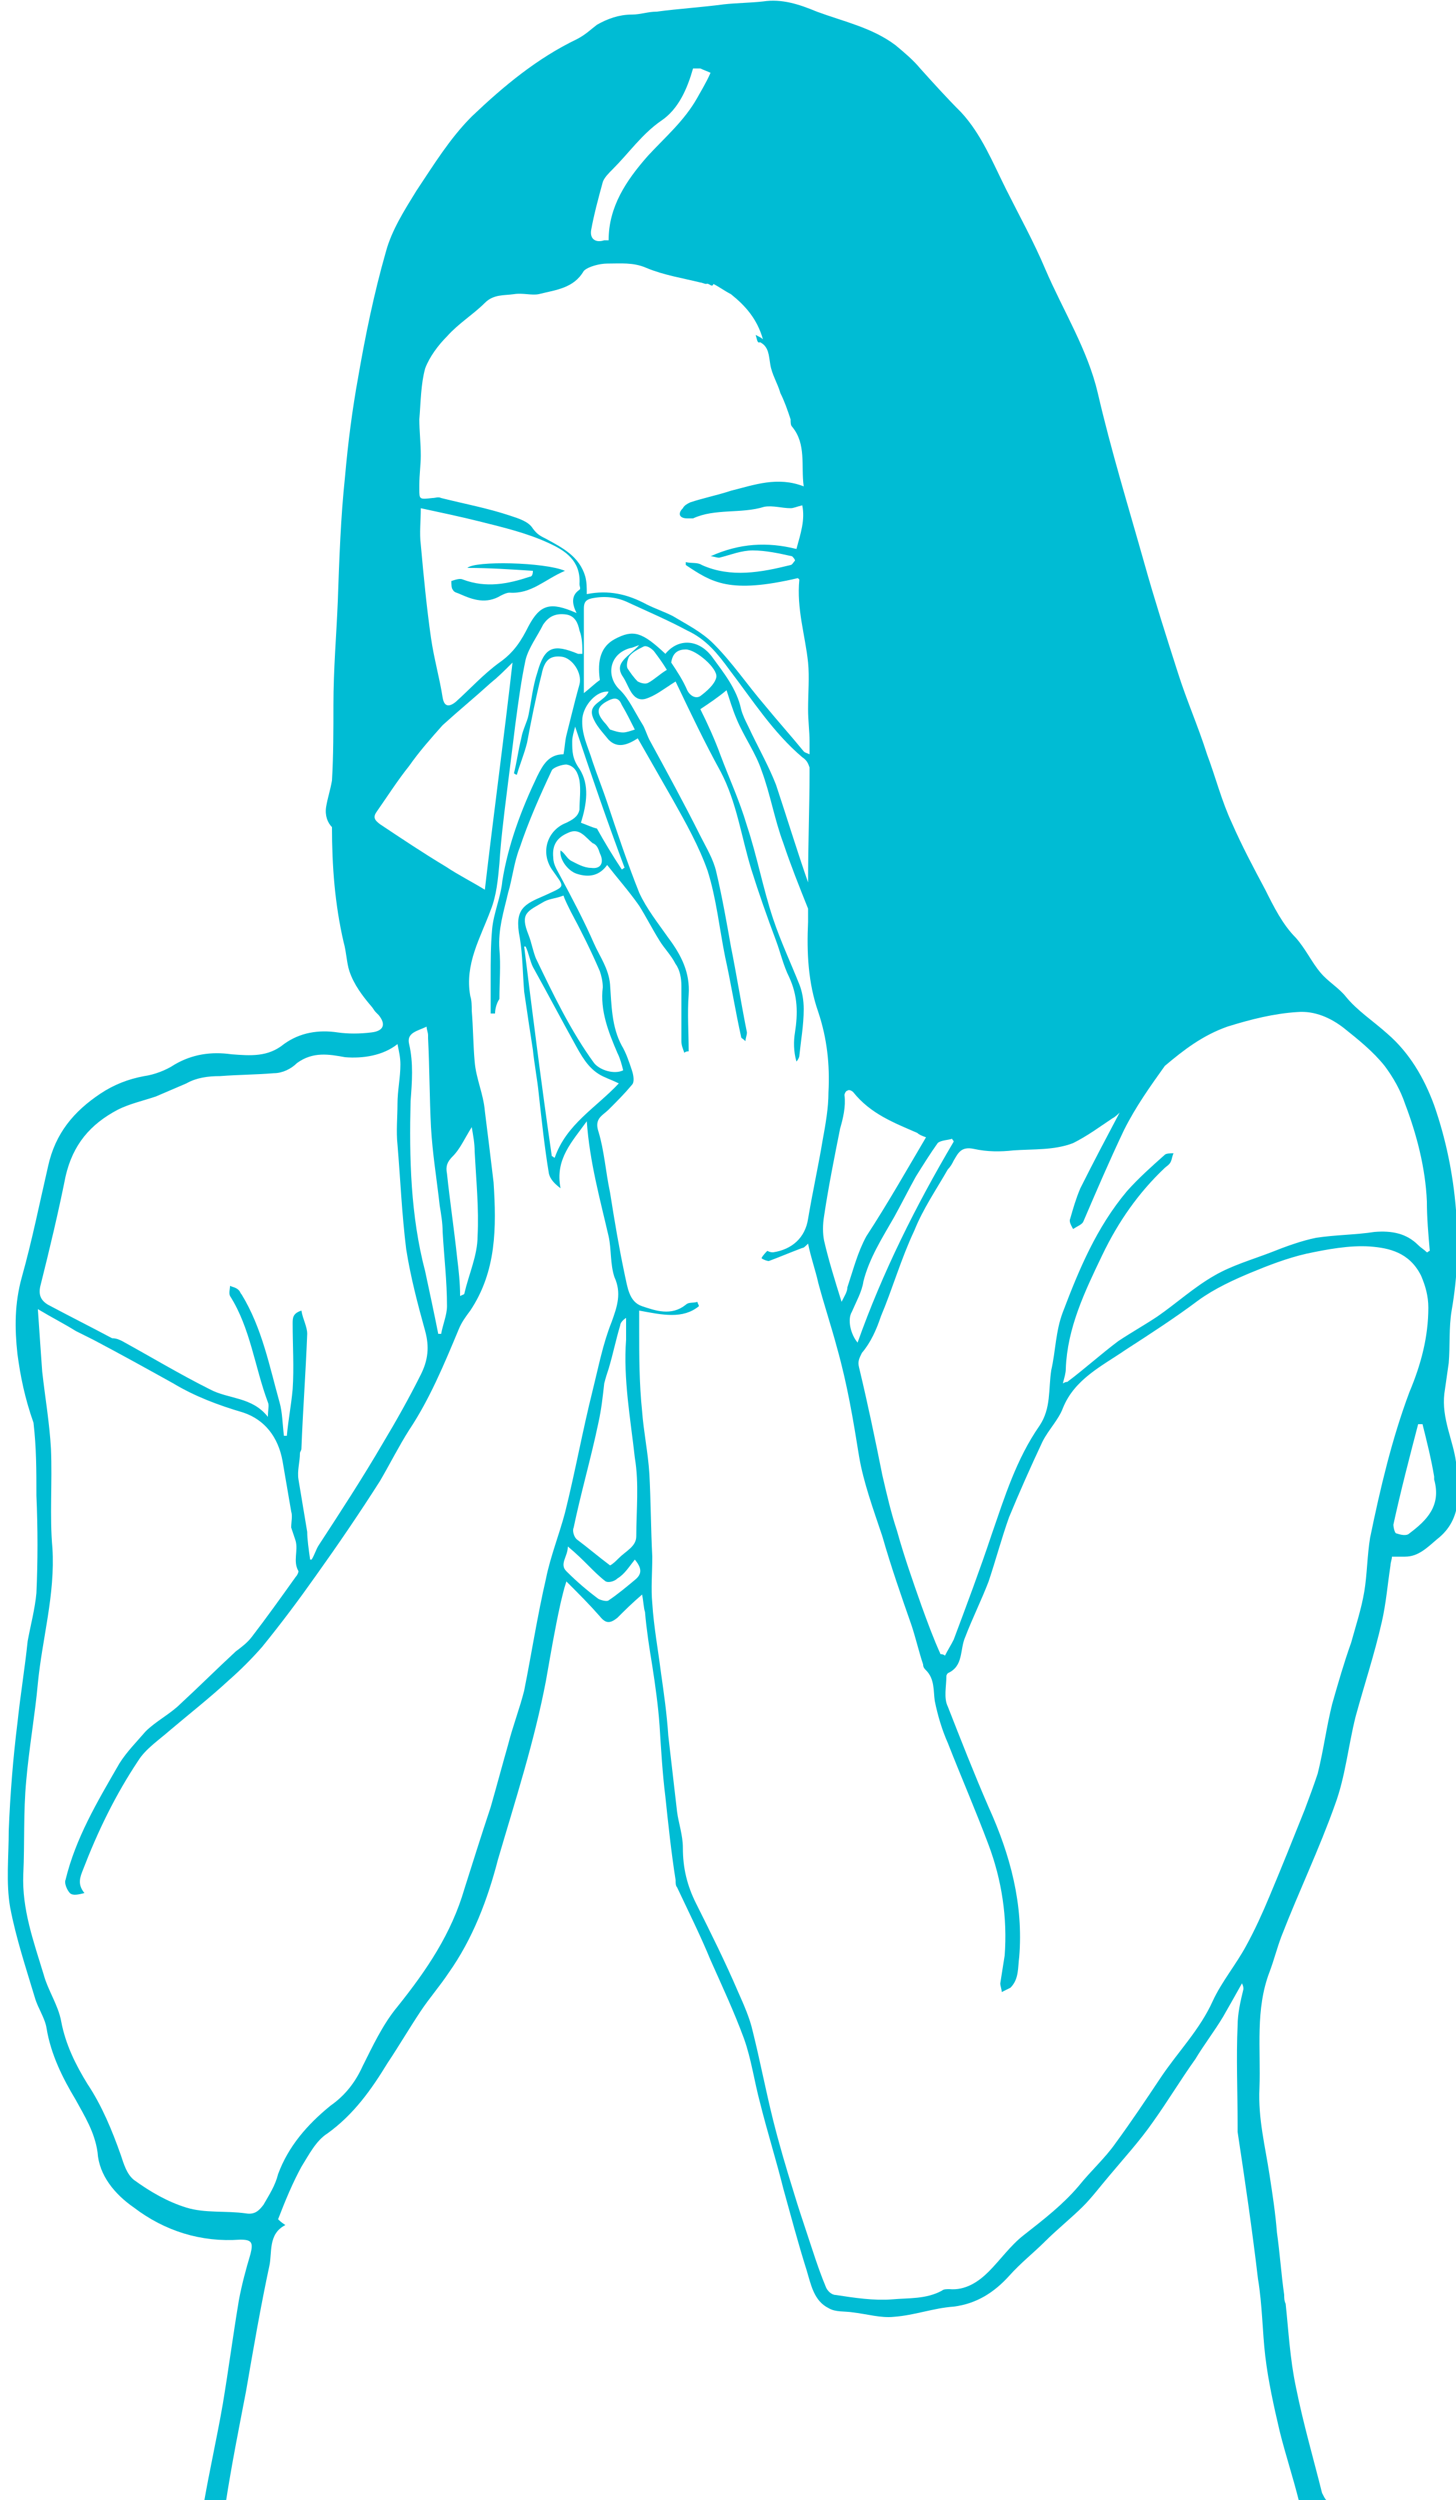 <?xml version="1.0" encoding="utf-8"?>
<!-- Generator: Adobe Illustrator 19.2.1, SVG Export Plug-In . SVG Version: 6.00 Build 0)  -->
<svg version="1.1" id="Layer_1" xmlns="http://www.w3.org/2000/svg" xmlns:xlink="http://www.w3.org/1999/xlink" x="0px" y="0px"
	 viewBox="0 0 100 171.7" style="enable-background:new 0 0 100 171.7;" xml:space="preserve">
<style type="text/css">
	.st0{fill:#00BCD4;}
</style>
<g id="stuffynose-lady">
	<path class="st0" d="M100,100.4c-0.2-1.5-1-3-0.8-4.7c0.1-0.7,0.2-1.4,0.3-2.1c0.1-1.2,0-2.4,0.2-3.6c0.4-2.3,0.5-4.6,0.3-6.9
		c-0.2-2.5-0.7-4.9-1.5-7.2c-0.7-1.9-1.7-3.6-3.2-4.9c-1-0.9-2.1-1.6-2.9-2.6c-0.5-0.6-1.2-1-1.7-1.6c-0.6-0.7-1-1.6-1.7-2.4
		c-0.9-0.9-1.5-2.1-2.1-3.3c-0.8-1.5-1.6-3-2.3-4.6c-0.7-1.5-1.1-3.1-1.7-4.7c-0.6-1.9-1.4-3.7-2-5.6c-0.8-2.5-1.6-5-2.3-7.5
		c-1.1-3.9-2.3-7.8-3.2-11.7c-0.7-3-2.4-5.7-3.6-8.5C71,16.6,70,14.8,69.1,13c-0.9-1.8-1.7-3.8-3.1-5.3c-1-1-1.9-2-2.8-3
		c-0.5-0.6-1.1-1.1-1.7-1.6c-1.6-1.2-3.5-1.6-5.4-2.3c-1.2-0.5-2.4-0.9-3.7-0.7c-0.9,0.1-1.8,0.1-2.7,0.2c-1.5,0.2-3.1,0.3-4.6,0.5
		C44.5,0.8,44,1,43.4,1c-0.9,0-1.7,0.3-2.4,0.7c-0.4,0.3-0.8,0.7-1.4,1c-2.7,1.3-5,3.2-7.2,5.3c-1.5,1.5-2.6,3.3-3.8,5.1
		c-0.8,1.3-1.7,2.7-2.1,4.2c-0.8,2.8-1.4,5.7-1.9,8.6c-0.4,2.2-0.7,4.5-0.9,6.8c-0.3,2.8-0.4,5.7-0.5,8.6c-0.1,2.4-0.3,4.7-0.3,7.1
		c0,1.7,0,3.5-0.1,5.2c-0.1,0.6-0.3,1.2-0.4,1.8c-0.1,0.6,0.1,1.1,0.4,1.4c0,2.7,0.2,5.3,0.8,7.9c0.2,0.7,0.2,1.4,0.4,2
		c0.3,0.9,0.9,1.7,1.5,2.4c0.1,0.1,0.2,0.3,0.3,0.4c0.1,0.1,0.1,0.1,0.2,0.2c0.5,0.6,0.4,1.1-0.5,1.2c-0.8,0.1-1.6,0.1-2.3,0
		c-1.3-0.2-2.6,0-3.7,0.8c-1.1,0.9-2.3,0.8-3.6,0.7c-1.4-0.2-2.7,0-3.9,0.7c-0.6,0.4-1.4,0.7-2.1,0.8c-1.1,0.2-2.1,0.6-3,1.2
		c-1.8,1.2-3.1,2.7-3.6,5c-0.6,2.6-1.1,5.1-1.8,7.6C1,89.5,1,91.2,1.2,93c0.2,1.5,0.5,3,1.1,4.7c0.2,1.7,0.2,3.3,0.2,5
		c0.1,2.3,0.1,4.5,0,6.7c-0.1,1.1-0.4,2.2-0.6,3.3c-0.2,1.9-0.5,3.7-0.7,5.6c-0.3,2.4-0.5,4.9-0.6,7.4c0,1.8-0.2,3.6,0.1,5.3
		c0.4,2.1,1.1,4.2,1.7,6.2c0.2,0.7,0.7,1.4,0.8,2.1c0.3,1.8,1.1,3.4,2,4.9c0.6,1.1,1.3,2.2,1.5,3.6c0.1,1.6,1.2,2.9,2.5,3.8
		c2.1,1.6,4.6,2.4,7.3,2.2c0.8,0,0.9,0.2,0.7,1c-0.3,1-0.6,2.1-0.8,3.2c-0.4,2.4-0.7,4.7-1.1,7.1c-0.4,2.3-0.9,4.5-1.3,6.8h1.5
		c0.4-2.6,0.9-5.1,1.4-7.7c0.5-2.9,1-5.8,1.6-8.6c0.2-0.9-0.1-2.2,1.1-2.8c-0.3-0.2-0.4-0.3-0.5-0.4c0.5-1.3,1-2.5,1.6-3.6
		c0.5-0.8,1-1.8,1.8-2.3c1.8-1.3,3-3,4.1-4.8c0.8-1.2,1.5-2.4,2.3-3.6c0.6-0.9,1.3-1.7,1.9-2.6c1.7-2.4,2.7-5.1,3.4-7.8
		c1.2-4.1,2.5-8.1,3.3-12.3c0.3-1.7,0.6-3.5,1-5.3c0.1-0.4,0.2-0.9,0.4-1.5c0.9,0.9,1.6,1.6,2.3,2.4c0.4,0.5,0.7,0.5,1.2,0.1
		c0.5-0.5,1-1,1.7-1.6c0.1,0.5,0.1,0.9,0.2,1.2c0.1,1.2,0.3,2.5,0.5,3.7c0.2,1.3,0.4,2.7,0.5,4.1c0.1,1.6,0.2,3.3,0.4,4.9
		c0.2,1.9,0.4,3.8,0.7,5.7c0,0.2,0,0.4,0.1,0.5c0.8,1.7,1.6,3.3,2.3,5c0.8,1.8,1.6,3.5,2.3,5.4c0.5,1.4,0.7,2.9,1.1,4.4
		c0.5,2,1.1,3.9,1.6,5.9c0.5,1.8,1,3.7,1.6,5.6c0.3,1,0.5,2.1,1.5,2.6c0.5,0.3,1.1,0.2,1.7,0.3c0.9,0.1,1.9,0.4,2.8,0.3
		c1.4-0.1,2.7-0.6,4.1-0.7c1.6-0.2,2.8-1,3.8-2.1c0.8-0.9,1.7-1.6,2.5-2.4s1.8-1.6,2.6-2.4c0.6-0.6,1.2-1.4,1.8-2.1
		c1-1.2,2.1-2.4,3-3.7c1-1.4,1.9-2.9,2.9-4.3c0.6-1,1.3-1.9,1.9-2.9c0.4-0.7,0.8-1.4,1.3-2.3c0.1,0.2,0.1,0.3,0.1,0.4
		c-0.2,0.8-0.4,1.7-0.4,2.5c-0.1,2.2,0,4.5,0,6.8v0.5c0.5,3.3,1,6.7,1.4,10.1c0.3,1.8,0.3,3.6,0.5,5.3c0.2,1.7,0.6,3.5,1,5.2
		c0.4,1.6,0.9,3.1,1.3,4.7h1.9c-0.1-0.1-0.2-0.3-0.3-0.5c-0.6-2.4-1.3-4.8-1.8-7.3c-0.4-1.9-0.5-3.8-0.7-5.7
		c-0.1-0.2-0.1-0.4-0.1-0.6c-0.2-1.4-0.3-2.9-0.5-4.3c-0.1-1.3-0.3-2.6-0.5-3.9c-0.3-2-0.8-3.9-0.7-6c0.1-2.7-0.3-5.4,0.7-8
		c0.3-0.8,0.5-1.6,0.8-2.4c1.2-3.1,2.6-6,3.7-9.1c0.7-1.9,0.9-4,1.4-6c0.6-2.2,1.3-4.3,1.8-6.5c0.3-1.3,0.4-2.6,0.6-3.9
		c0-0.2,0.1-0.4,0.1-0.6h0.9c0.9,0,1.5-0.6,2.2-1.2C100.5,104.3,100.2,102.3,100,100.4z M92.3,70.6c1,0.8,2,1.6,2.8,2.6
		c0.6,0.8,1.1,1.7,1.4,2.6c0.8,2.1,1.4,4.4,1.5,6.7c0,1.1,0.1,2.3,0.2,3.4c-0.1,0-0.1,0.1-0.2,0.1c-0.2-0.2-0.4-0.3-0.6-0.5
		c-0.8-0.8-1.8-1-3-0.9c-1.3,0.2-2.7,0.2-4,0.4c-1,0.2-2.1,0.6-3.1,1c-1.3,0.5-2.7,0.9-3.9,1.6c-1.4,0.8-2.6,1.9-3.9,2.8
		c-0.9,0.6-1.8,1.1-2.7,1.7c-1.2,0.9-2.3,1.9-3.5,2.8c-0.1,0-0.1,0-0.3,0.1c0.1-0.4,0.2-0.7,0.2-1c0.1-2.8,1.3-5.3,2.5-7.8
		c1.1-2.3,2.5-4.3,4.3-6c0.1-0.1,0.3-0.2,0.4-0.4c0.1-0.2,0.1-0.4,0.2-0.6c-0.2,0-0.5,0-0.6,0.1c-0.9,0.8-1.8,1.6-2.6,2.5
		c-2.1,2.5-3.3,5.4-4.4,8.3c-0.5,1.3-0.5,2.7-0.8,4c-0.2,1.3,0,2.6-0.8,3.8c-1.6,2.3-2.4,4.9-3.3,7.5c-0.8,2.4-1.7,4.8-2.6,7.2
		c-0.2,0.4-0.4,0.7-0.6,1.1c-0.1-0.1-0.2-0.1-0.3-0.1c-0.5-1.1-0.9-2.2-1.3-3.3c-0.6-1.7-1.2-3.4-1.7-5.2c-0.4-1.2-0.7-2.5-1-3.8
		c-0.5-2.5-1-4.9-1.6-7.4c-0.1-0.4,0-0.6,0.2-1c0.6-0.7,1-1.6,1.3-2.5c0.8-1.9,1.4-4,2.3-5.9c0.6-1.5,1.5-2.8,2.3-4.2
		c0.2-0.2,0.3-0.4,0.4-0.6c0.3-0.5,0.5-1,1.4-0.8c0.9,0.2,1.8,0.2,2.7,0.1c1.4-0.1,2.8,0,4.1-0.5c1-0.5,1.8-1.1,2.7-1.7
		c0.2-0.1,0.4-0.3,0.5-0.4c-0.9,1.7-1.8,3.4-2.7,5.2c-0.3,0.7-0.5,1.4-0.7,2.1c-0.1,0.2,0.1,0.5,0.2,0.7c0.3-0.2,0.6-0.3,0.7-0.5
		c0.9-2.1,1.8-4.2,2.8-6.3c0.8-1.6,1.8-3,2.8-4.4c1.3-1.1,2.6-2.1,4.3-2.7c1.6-0.5,3.2-0.9,4.8-1C90.3,69.4,91.4,69.9,92.3,70.6z
		 M48.9,45.1c-0.9-1.2-2.3-1.3-3.2-0.2c-1.6-1.5-2.2-1.7-3.5-1c-0.9,0.5-1.2,1.4-1,2.8c-0.3,0.2-0.6,0.5-1.1,0.9v-5.8
		c0-0.4,0.1-0.6,0.5-0.7c0.9-0.2,1.8-0.1,2.6,0.3c1.3,0.6,2.7,1.2,4,1.9c1.3,0.6,2.1,1.6,2.9,2.7c1.6,2.1,3,4.3,5,6
		c0.3,0.2,0.4,0.4,0.5,0.7c0,0.1,0,0.3,0,0.4c0,2.3-0.1,4.8-0.1,7.5c-0.8-2.3-1.5-4.6-2.2-6.7c-0.5-1.3-1.3-2.7-1.9-4
		c-0.2-0.4-0.4-0.8-0.5-1.2C50.6,47.3,49.7,46.2,48.9,45.1z M49.2,46.5c-0.1,0.5-0.7,1-1.1,1.3c-0.3,0.2-0.7,0-0.9-0.4
		c-0.3-0.7-0.7-1.3-1.1-1.9c0.1-0.7,0.5-0.9,1-0.9C47.8,44.6,49.3,45.9,49.2,46.5z M45.8,46c-0.5,0.3-0.9,0.7-1.3,0.9
		c-0.2,0.1-0.5,0-0.7-0.1c-0.3-0.3-0.5-0.6-0.7-0.9c-0.1-0.2,0-0.6,0.1-0.8c0.2-0.3,0.6-0.5,1-0.7c0.2-0.1,0.5,0.1,0.7,0.3
		C45.2,45.1,45.5,45.5,45.8,46z M58,75.2c0-0.1,0.1-0.3,0.2-0.3c0.1-0.1,0.3,0,0.4,0.1c1.2,1.5,2.8,2.1,4.4,2.8
		c0.1,0.1,0.3,0.2,0.6,0.3c-1.3,2.2-2.6,4.5-4.1,6.8c-0.6,1.1-0.9,2.3-1.3,3.5c0,0.3-0.2,0.6-0.4,1c-0.5-1.6-0.9-2.9-1.2-4.2
		c-0.1-0.5-0.1-1.1,0-1.7c0.3-2,0.7-4,1.1-6C57.9,76.8,58.1,76,58,75.2z M58.5,90.1c0.3-0.7,0.7-1.4,0.8-2.1c0.4-1.6,1.3-3,2.1-4.4
		c0.5-0.9,1-1.9,1.5-2.8c0.5-0.8,1-1.6,1.5-2.3c0.2-0.2,0.7-0.2,1-0.3c0,0.1,0.1,0.1,0.1,0.2c-2.6,4.4-4.9,9-6.6,13.8
		C58.4,91.6,58.2,90.6,58.5,90.1z M41.4,12.5c0.1-0.3,0.4-0.6,0.7-0.9c1.1-1.1,2-2.4,3.3-3.3c1.2-0.8,1.8-2.2,2.2-3.6
		c0.1,0,0.2,0,0.4,0c0,0,0.1,0,0.1,0c0.2,0.1,0.5,0.2,0.7,0.3c-0.3,0.7-0.8,1.5-0.9,1.7c-0.9,1.6-2.2,2.7-3.4,4
		c-1.5,1.7-2.7,3.5-2.7,5.8c-0.1,0-0.2,0-0.3,0c-0.6,0.2-1-0.1-0.9-0.7C40.8,14.7,41.1,13.6,41.4,12.5z M29.2,25.3
		c0.3-0.8,0.9-1.6,1.5-2.2c0.8-0.9,1.8-1.5,2.6-2.3c0.6-0.6,1.3-0.5,2-0.6c0.6-0.1,1.2,0.1,1.7,0c1.2-0.3,2.4-0.4,3.1-1.6
		c0.3-0.3,1.1-0.5,1.6-0.5c0.9,0,1.8-0.1,2.7,0.3c1.2,0.5,2.5,0.7,3.7,1c0.1,0,0.3,0.1,0.4,0.1c0.2-0.1,0.4,0.3,0.5,0
		c0.4,0.2,0.8,0.5,1.2,0.7c1,0.8,1.8,1.7,2.2,3.1c-0.1-0.1-0.3-0.2-0.5-0.3c0.1,0.3,0.1,0.6,0.3,0.5c0.6,0.3,0.6,0.9,0.7,1.5
		c0.1,0.7,0.5,1.3,0.7,2c0.3,0.6,0.5,1.2,0.7,1.8c0,0.2,0,0.4,0.1,0.5c1,1.2,0.6,2.7,0.8,4.1c-1.8-0.7-3.4-0.1-5,0.3
		c-0.9,0.3-1.9,0.5-2.8,0.8c-0.2,0.1-0.4,0.2-0.5,0.4c-0.4,0.4-0.2,0.7,0.3,0.7h0.4c1.5-0.7,3.3-0.3,4.9-0.8
		c0.6-0.1,1.2,0.1,1.8,0.1c0.2,0,0.4-0.1,0.8-0.2c0.2,1-0.1,1.9-0.4,3c-2-0.5-3.9-0.4-5.9,0.5c0.2,0,0.4,0.1,0.6,0.1
		c0.8-0.2,1.5-0.5,2.3-0.5c0.9,0,1.8,0.2,2.7,0.4c0.1,0.1,0.2,0.2,0.2,0.3c-0.1,0.1-0.2,0.3-0.3,0.3c-2,0.5-4.1,0.9-6.1,0
		c-0.3-0.2-0.7-0.1-1.1-0.2c0,0.1,0,0.1,0,0.2c1.8,1.2,3,2,7.7,0.9l0.1,0.1c-0.2,2,0.4,3.8,0.6,5.7c0.1,1,0,2.1,0,3.2
		c0,0.8,0.1,1.5,0.1,2.2v0.9c-0.2-0.1-0.3-0.1-0.4-0.2c-0.9-1.1-1.8-2.1-2.7-3.2c-1.2-1.4-2.2-2.9-3.5-4.2c-0.8-0.8-1.8-1.3-2.8-1.9
		c-0.6-0.3-1.2-0.5-1.8-0.8c-1.3-0.7-2.6-1-4.1-0.7c0-0.5,0-0.8-0.1-1.2c-0.4-1.4-1.6-2-2.7-2.6c-0.4-0.2-0.6-0.3-0.9-0.7
		c-0.3-0.5-1-0.7-1.6-0.9c-1.5-0.5-3.1-0.8-4.7-1.2c-0.2-0.1-0.4,0-0.6,0c-0.9,0.1-0.9,0.1-0.9-0.6c0,0,0-0.1,0-0.1
		c0-0.1,0-0.1,0-0.2c0-0.7,0.1-1.4,0.1-2c0-0.9-0.1-1.7-0.1-2.5C28.9,27.6,28.9,26.4,29.2,25.3z M39.6,42.1
		c-1.8-0.8-2.5-0.6-3.3,0.9c-0.5,1-1,1.8-2,2.5c-1.1,0.8-2,1.8-3,2.7c-0.5,0.4-0.8,0.3-0.9-0.3c-0.2-1.3-0.6-2.7-0.8-4.1
		c-0.3-2.1-0.5-4.2-0.7-6.4c-0.1-0.8,0-1.6,0-2.5c1.4,0.3,2.8,0.6,4,0.9c1.6,0.4,3.3,0.8,4.8,1.5c1.1,0.5,2.2,1.2,2.1,2.8
		c0,0.2,0.1,0.3,0,0.4C39.2,40.9,39.3,41.5,39.6,42.1z M26.1,56.6c-0.4-0.3-0.5-0.5-0.2-0.9c0.7-1,1.4-2.1,2.2-3.1
		c0.7-1,1.5-1.9,2.3-2.8c1.1-1,2.2-1.9,3.3-2.9c0.5-0.4,0.9-0.8,1.5-1.4c-0.6,5.3-1.3,10.4-1.9,15.6c-0.8-0.5-1.8-1-2.7-1.6
		C29.1,58.6,27.6,57.6,26.1,56.6z M28.1,71.7c-0.2-0.8,0.6-0.9,1.2-1.2c0,0.2,0.1,0.4,0.1,0.6c0,0.1,0,0.1,0,0.2
		c0.1,2,0.1,4.1,0.2,6.1c0.1,1.8,0.4,3.6,0.6,5.4c0.1,0.6,0.2,1.2,0.2,1.8c0.1,1.7,0.3,3.4,0.3,5.1c0,0.6-0.3,1.3-0.4,1.9
		c0,0-0.1,0-0.2,0c-0.3-1.5-0.6-2.9-0.9-4.3c-1-3.8-1.1-7.8-1-11.7C28.3,74.3,28.4,73,28.1,71.7z M31.1,79.4c0.5-0.5,0.8-1.2,1.3-2
		c0.1,0.6,0.2,1.1,0.2,1.7c0.1,1.9,0.3,3.9,0.2,5.8c0,1.3-0.6,2.6-0.9,3.9c0,0.1-0.1,0.1-0.3,0.2c0-0.9-0.1-1.8-0.2-2.6
		c-0.2-1.9-0.5-3.9-0.7-5.8C30.6,80.1,30.7,79.8,31.1,79.4z M2.8,88.2c0.6-2.4,1.2-4.9,1.7-7.4c0.5-2.2,1.7-3.6,3.6-4.6
		c0.8-0.4,1.7-0.6,2.6-0.9c0.7-0.3,1.4-0.6,2.1-0.9c0.7-0.4,1.5-0.5,2.3-0.5c1.3-0.1,2.5-0.1,3.7-0.2c0.6,0,1.2-0.3,1.6-0.7
		c1.1-0.8,2.2-0.6,3.3-0.4c1.2,0.1,2.6-0.1,3.6-0.9c0.1,0.5,0.2,0.9,0.2,1.4c0,0.9-0.2,1.8-0.2,2.7c0,0.9-0.1,1.9,0,2.8
		c0.2,2.4,0.3,4.8,0.6,7.2c0.3,1.9,0.8,3.8,1.3,5.6c0.3,1.1,0.2,2-0.3,3c-0.8,1.6-1.7,3.2-2.6,4.7c-1.4,2.4-2.9,4.7-4.4,7
		c-0.2,0.3-0.3,0.7-0.5,1h-0.1c-0.1-0.7-0.2-1.4-0.2-1.9c-0.2-1.2-0.4-2.4-0.6-3.6c-0.1-0.6,0.1-1.2,0.1-1.8c0-0.1,0.1-0.2,0.1-0.3
		c0.1-2.6,0.3-5.3,0.4-7.9c0-0.5-0.3-1-0.4-1.6c-0.6,0.2-0.6,0.5-0.6,0.9c0,1.5,0.1,3,0,4.5c-0.1,1.1-0.3,2.1-0.4,3.2
		c-0.1,0-0.1,0-0.2,0c-0.1-0.8-0.1-1.6-0.3-2.3c-0.7-2.5-1.2-5.1-2.6-7.4c-0.1-0.1-0.1-0.2-0.2-0.3c-0.2-0.2-0.4-0.2-0.6-0.3
		c0,0.2-0.1,0.5,0,0.7c1.4,2.2,1.7,4.9,2.6,7.3c0.1,0.2,0,0.5,0,1c-1.1-1.4-2.7-1.2-4-1.9c-2-1-4-2.2-6-3.3C8.2,92,8,91.9,7.7,91.9
		c-1.5-0.8-2.9-1.5-4.4-2.3C2.8,89.3,2.6,88.9,2.8,88.2z M37.5,108.4c-0.6,2.6-1,5.2-1.5,7.7c-0.3,1.2-0.8,2.5-1.1,3.7
		c-0.4,1.4-0.8,2.9-1.2,4.3c-0.6,1.8-1.2,3.7-1.8,5.6c-0.9,3.1-2.6,5.6-4.6,8.1c-1,1.2-1.7,2.7-2.4,4.1c-0.5,1.1-1.2,2-2.2,2.7
		c-1.6,1.3-2.9,2.8-3.6,4.7c-0.2,0.8-0.6,1.4-1,2.1c-0.3,0.4-0.6,0.7-1.2,0.6c-1.4-0.2-2.8,0-4.1-0.4c-1.3-0.4-2.5-1.1-3.6-1.9
		c-0.5-0.4-0.7-1.1-0.9-1.7c-0.6-1.7-1.3-3.4-2.3-4.9c-0.8-1.3-1.5-2.7-1.8-4.3c-0.2-1.1-0.9-2.1-1.2-3.2c-0.7-2.3-1.5-4.5-1.4-6.9
		c0.1-2.1,0-4.3,0.2-6.4c0.2-2.3,0.6-4.5,0.8-6.7c0.3-3.1,1.2-6.1,1-9.3c-0.2-2.2,0-4.5-0.1-6.8c-0.1-1.8-0.4-3.5-0.6-5.3
		c-0.1-1.4-0.2-2.8-0.3-4.3c1,0.6,1.8,1,2.6,1.5C5.6,91.6,6,91.8,6.4,92c1.9,1,3.7,2,5.5,3c1.5,0.9,3.1,1.5,4.8,2
		c1.5,0.5,2.4,1.7,2.7,3.3c0.2,1.2,0.4,2.3,0.6,3.5c0.1,0.3,0,0.7,0,1.1c0.1,0.3,0.2,0.6,0.3,0.9c0.2,0.7-0.2,1.4,0.2,2.1
		c0,0.1-0.1,0.3-0.2,0.4c-1,1.4-2,2.8-3,4.1c-0.3,0.4-0.7,0.7-1.1,1c-1.3,1.2-2.5,2.4-3.8,3.6c-0.7,0.7-1.7,1.2-2.4,1.9
		c-0.6,0.7-1.3,1.4-1.8,2.2c-1.5,2.6-3,5.1-3.7,8c-0.1,0.2,0.1,0.7,0.3,0.9c0.2,0.2,0.6,0.1,1,0c-0.5-0.6-0.3-1.1-0.1-1.6
		c1-2.6,2.2-5.1,3.8-7.5c0.5-0.8,1.4-1.4,2.2-2.1c1.3-1.1,2.7-2.2,4-3.4c0.8-0.7,1.6-1.5,2.3-2.3c1.3-1.6,2.5-3.2,3.7-4.9
		c1.5-2.1,3-4.3,4.4-6.5c0.7-1.2,1.3-2.4,2-3.5c1.4-2.1,2.4-4.5,3.4-6.9c0.2-0.5,0.5-0.9,0.8-1.3c1.8-2.7,1.8-5.7,1.6-8.8
		c-0.2-1.7-0.4-3.3-0.6-4.9c-0.1-1.2-0.6-2.2-0.7-3.4c-0.1-1.1-0.1-2.3-0.2-3.5c0-0.3,0-0.7-0.1-1c-0.4-2.2,0.7-4,1.4-5.9
		c0.4-1,0.5-2.1,0.6-3.2c0.1-1.6,0.3-3.2,0.5-4.8c0.2-1.6,0.4-3.2,0.6-4.8c0.2-1.5,0.4-3,0.7-4.4c0.2-0.8,0.8-1.6,1.2-2.4
		c0.4-0.6,0.9-0.8,1.6-0.7c0.6,0.1,0.8,0.6,0.9,1.1c0.2,0.5,0.2,1.1,0.2,1.6c-0.2,0-0.3,0-0.3,0c-1.7-0.7-2.3-0.5-2.8,1.3
		c-0.3,0.9-0.4,1.9-0.6,2.9c-0.1,0.5-0.4,1-0.5,1.6c-0.2,0.8-0.3,1.6-0.5,2.4c0,0,0.1,0.1,0.2,0.1c0.2-0.7,0.5-1.4,0.7-2.2
		c0.3-1.6,0.6-3.1,1-4.7c0.2-1,0.6-1.3,1.4-1.2c0.7,0.1,1.4,1.1,1.2,1.9c-0.2,0.7-0.4,1.5-0.6,2.3c-0.1,0.4-0.2,0.8-0.3,1.2
		c-0.1,0.4-0.1,0.8-0.2,1.3c-1,0-1.4,0.7-1.8,1.5c-1.1,2.3-2,4.7-2.4,7.2c-0.1,1.1-0.6,2.2-0.7,3.3c-0.1,1.1-0.1,2.2-0.1,3.3v2.5H34
		c0-0.3,0.1-0.7,0.3-1c0-1.2,0.1-2.3,0-3.4c-0.1-1.4,0.3-2.6,0.6-3.9c0.3-1,0.4-2.1,0.8-3.1c0.6-1.8,1.4-3.6,2.2-5.3
		c0.1-0.2,0.7-0.4,1-0.4c0.6,0.1,0.8,0.6,0.9,1.1c0.1,0.7,0,1.3,0,2c-0.1,0.5-0.5,0.7-0.9,0.9c-1.3,0.5-1.8,2-1,3.2
		c0.9,1.3,1,1.1-0.5,1.8c-1.4,0.6-2.1,0.9-1.7,2.9c0.2,1.2,0.2,2.5,0.3,3.7c0.2,1.4,0.4,2.7,0.6,4c0.1,1,0.3,2,0.4,3
		c0.2,1.8,0.4,3.7,0.7,5.5c0.1,0.4,0.4,0.7,0.8,1c-0.4-2,0.8-3.2,1.8-4.6c0.2,2.8,0.9,5.3,1.5,7.9c0.2,0.9,0.1,1.9,0.4,2.8
		c0.5,1.1,0.2,2-0.2,3.1c-0.6,1.5-0.9,3.1-1.3,4.7c-0.7,2.8-1.2,5.6-1.9,8.4C38.4,105.4,37.8,106.9,37.5,108.4z M39.8,52.8
		c-0.5-0.7-0.5-1.2-0.5-1.9c0-0.3,0.1-0.6,0.2-1c1.1,3.3,2.2,6.5,3.4,9.7c-0.1,0-0.1,0.1-0.2,0.1c-0.6-0.9-1.2-1.9-1.7-2.8
		c-0.4-0.1-0.8-0.3-1.1-0.4C40.3,55.2,40.5,53.9,39.8,52.8z M42.4,72.3c0.2,0.4,0.3,0.8,0.4,1.2c-0.6,0.3-1.6,0-2-0.5
		c-1.6-2.2-2.8-4.7-4-7.2c-0.2-0.5-0.3-1.1-0.5-1.6c-0.6-1.5-0.1-1.6,1.1-2.3c0.4-0.2,0.8-0.2,1.3-0.4c0.1,0.3,0.3,0.7,0.5,1.1
		c0.7,1.3,1.4,2.7,2,4.1c0.1,0.3,0.2,0.7,0.2,1.1C41.2,69.4,41.8,70.9,42.4,72.3z M42.5,74.4c-1.6,1.7-3.6,2.8-4.4,5.1
		c-0.1,0-0.1-0.1-0.2-0.1c-0.7-4.8-1.3-9.6-1.9-14.4h0.1c0.2,0.4,0.3,1,0.5,1.4c1,1.8,2,3.7,3,5.5c0.5,0.9,1,1.7,2,2.1
		C41.8,74.1,42.1,74.2,42.5,74.4z M43.6,100.1c0.3,1.8,0.1,3.6,0.1,5.4c0,0.7-0.7,1-1.2,1.5c-0.2,0.2-0.4,0.4-0.6,0.5
		c-0.8-0.6-1.5-1.2-2.3-1.8c-0.2-0.2-0.3-0.6-0.2-0.8c0.5-2.4,1.2-4.8,1.7-7.2c0.2-0.9,0.3-1.8,0.4-2.7c0.1-0.4,0.2-0.7,0.3-1
		c0.3-1,0.5-2,0.8-3c0-0.1,0.1-0.3,0.4-0.5V92C42.8,94.7,43.3,97.4,43.6,100.1z M43.6,108.5c-0.6,0.5-1.2,1-1.8,1.4
		c-0.1,0.1-0.5,0-0.7-0.1c-0.8-0.6-1.5-1.2-2.2-1.9c-0.5-0.5,0.1-1,0.1-1.7c0.6,0.5,1,0.9,1.4,1.3c0.4,0.4,0.8,0.8,1.2,1.1
		c0.2,0.1,0.6,0,0.8-0.2c0.5-0.3,0.8-0.8,1.2-1.3C44.1,107.7,44.1,108.1,43.6,108.5z M94.1,105.6c-0.2,1.2-0.2,2.5-0.4,3.7
		c-0.2,1.2-0.6,2.4-0.9,3.5c-0.5,1.4-0.9,2.8-1.3,4.2c-0.4,1.6-0.6,3.2-1,4.8c-0.3,0.9-0.6,1.7-0.9,2.5c-0.8,2-1.6,4-2.4,5.9
		c-0.5,1.2-1,2.3-1.6,3.4c-0.7,1.3-1.7,2.5-2.3,3.8c-0.9,2-2.4,3.5-3.6,5.3c-1,1.5-2,3-3.1,4.5c-0.7,1-1.7,1.9-2.5,2.9
		c-1.1,1.3-2.4,2.3-3.8,3.4c-0.9,0.7-1.6,1.7-2.4,2.5c-0.7,0.7-1.6,1.3-2.7,1.2c-0.2,0-0.4,0-0.5,0.1c-1.1,0.6-2.3,0.5-3.4,0.6
		c-1.3,0.1-2.6-0.1-3.9-0.3c-0.3,0-0.6-0.3-0.7-0.6c-0.5-1.2-0.9-2.5-1.3-3.7c-0.3-0.9-0.6-1.8-0.9-2.8c-0.5-1.6-1-3.3-1.4-4.9
		c-0.5-2-0.9-4.1-1.4-6.1c-0.2-0.9-0.6-1.8-1-2.7c-0.9-2.1-1.9-4.1-2.9-6.1c-0.6-1.2-0.9-2.4-0.9-3.8c0-0.9-0.3-1.7-0.4-2.5
		c-0.2-1.7-0.4-3.5-0.6-5.2c-0.1-1.5-0.3-2.9-0.5-4.3c-0.2-1.6-0.5-3.2-0.6-4.8c-0.1-1,0-2.1,0-3.2c-0.1-1.9-0.1-3.8-0.2-5.7
		c-0.1-1.5-0.4-2.9-0.5-4.3c-0.2-1.9-0.2-3.8-0.2-5.7V90c1.6,0.3,3,0.6,4.1-0.3c0-0.1-0.1-0.2-0.1-0.3c-0.3,0.1-0.6,0-0.8,0.2
		c-1,0.8-2.1,0.4-3,0.1c-0.9-0.3-1-1.3-1.2-2.2c-0.4-1.9-0.7-3.7-1-5.6c-0.3-1.4-0.4-2.9-0.8-4.2c-0.3-0.9,0.3-1.1,0.7-1.5
		c0.6-0.6,1.1-1.1,1.6-1.7c0.2-0.2,0.1-0.7,0-1c-0.2-0.6-0.4-1.2-0.7-1.7C42,70.5,42,69,41.9,67.6c-0.1-1.1-0.7-1.9-1.1-2.8
		c-0.7-1.6-1.5-3.1-2.3-4.6c-0.2-0.4-0.5-0.8-0.5-1.3c-0.1-0.9,0.3-1.4,1-1.7c0.8-0.4,1.2,0.3,1.7,0.7c0.3,0.1,0.4,0.4,0.5,0.7
		c0.3,0.6,0.1,1.1-0.6,1c-0.5,0-1-0.3-1.4-0.5c-0.3-0.2-0.4-0.5-0.7-0.7C38.4,59,39,59.8,39.6,60c0.9,0.3,1.6,0.1,2.1-0.6
		c0.7,0.9,1.5,1.8,2.2,2.8c0.5,0.8,0.9,1.6,1.4,2.4c0.3,0.5,0.8,1,1.1,1.6c0.3,0.4,0.4,1,0.4,1.5v3.8c0,0.3,0.1,0.5,0.2,0.8
		c0.1-0.1,0.2-0.1,0.3-0.1c0-1.3-0.1-2.6,0-3.9c0.1-1.5-0.5-2.7-1.4-3.9c-0.7-1-1.5-2-2-3.1c-0.8-2-1.5-4.1-2.2-6.2
		c-0.3-0.9-0.7-1.9-1-2.8c-0.3-1-0.8-1.9-0.7-3c0.1-0.9,1-1.9,1.8-1.8c-0.3,0.7-1.4,0.8-1.1,1.7c0.2,0.6,0.7,1.1,1.1,1.6
		c0.5,0.5,1.1,0.5,2-0.1c0.8,1.4,1.6,2.8,2.4,4.2c0.9,1.6,1.8,3.2,2.4,4.9c0.6,1.9,0.8,3.9,1.2,5.9c0.4,1.8,0.7,3.7,1.1,5.5
		c0,0.1,0.1,0.1,0.3,0.3c0-0.2,0.1-0.4,0.1-0.6c-0.4-2-0.7-3.9-1.1-5.9c-0.3-1.7-0.6-3.4-1-5.1c-0.2-0.9-0.7-1.7-1.1-2.5
		c-1.1-2.2-2.3-4.4-3.5-6.6c-0.2-0.4-0.3-0.8-0.5-1.1c-0.5-0.8-0.9-1.7-1.5-2.3c-1-0.9-0.8-2.5,0.7-2.9c0.1,0,0.3-0.1,0.6-0.2
		c-0.7,0.8-1.8,1.2-1.1,2.2c0.4,0.6,0.6,1.7,1.5,1.5c0.7-0.2,1.3-0.7,2.1-1.2c1,2.1,2,4.2,3.1,6.2c1.1,2.1,1.4,4.4,2.1,6.7
		c0.5,1.6,1.1,3.3,1.7,4.9c0.3,0.8,0.5,1.7,0.9,2.5c0.6,1.3,0.6,2.5,0.4,3.8c-0.1,0.6-0.1,1.3,0.1,2c0.1-0.1,0.2-0.3,0.2-0.4
		c0.1-1,0.3-2.1,0.3-3.2c0-0.6-0.1-1.2-0.3-1.7c-0.6-1.5-1.3-3-1.8-4.5c-0.7-2.1-1.1-4.3-1.8-6.4c-0.5-1.7-1.2-3.2-1.8-4.8
		c-0.4-1.1-0.9-2.2-1.4-3.2c0.6-0.4,1.2-0.8,1.8-1.3c0.2,0.6,0.4,1.3,0.7,2c0.5,1.2,1.3,2.3,1.7,3.5c0.6,1.6,0.9,3.4,1.5,5
		c0.5,1.5,1.1,3,1.7,4.5c0,0,0,0.1,0,0.1c0,0.3,0,0.6,0,0.8c-0.1,2.1,0,4.2,0.7,6.2c0.6,1.8,0.8,3.6,0.7,5.5c0,1.1-0.2,2.2-0.4,3.3
		c-0.3,1.8-0.7,3.6-1,5.4c-0.2,1.3-1.1,2.1-2.4,2.3c-0.1,0-0.2,0-0.4-0.1c-0.1,0.1-0.3,0.3-0.4,0.5c0.1,0.1,0.4,0.2,0.5,0.2
		c0.8-0.3,1.5-0.6,2.3-0.9c0.1,0,0.2-0.1,0.4-0.3c0.2,1,0.5,1.8,0.7,2.7c0.4,1.5,0.9,3,1.3,4.5c0.7,2.5,1.1,4.9,1.5,7.4
		c0.3,1.8,1,3.7,1.6,5.5c0.6,2.1,1.3,4.1,2,6.1c0.3,0.9,0.5,1.8,0.8,2.7c0,0.2,0.1,0.3,0.2,0.4c0.6,0.6,0.5,1.4,0.6,2.1
		c0.2,1,0.5,2,0.9,2.9c0.9,2.3,1.9,4.6,2.8,7c0.9,2.4,1.3,5,1.1,7.6c-0.1,0.6-0.2,1.3-0.3,1.9c0,0.2,0.1,0.4,0.1,0.6
		c0.2-0.1,0.4-0.2,0.6-0.3c0.6-0.6,0.5-1.4,0.6-2.1c0.3-3.6-0.6-7-2.1-10.3c-1-2.3-1.9-4.6-2.8-6.9c-0.3-0.6-0.1-1.4-0.1-2.1
		c0-0.1,0.1-0.2,0.1-0.2c1.1-0.5,0.8-1.6,1.2-2.5c0.5-1.3,1.1-2.5,1.6-3.8c0.5-1.5,0.9-3,1.4-4.4c0.7-1.7,1.5-3.5,2.3-5.2
		c0.4-0.8,1.1-1.5,1.4-2.3c0.8-2,2.7-2.9,4.3-4c1.7-1.1,3.4-2.2,5-3.4c1.1-0.8,2.4-1.4,3.6-1.9c1.2-0.5,2.5-1,3.8-1.3
		c1.4-0.3,3-0.6,4.4-0.5c1.3,0.1,2.7,0.4,3.5,2c0.3,0.7,0.5,1.4,0.5,2.2c0,2-0.5,3.9-1.3,5.8C95.6,98.8,94.8,102.2,94.1,105.6z
		 M42.7,48.4c0.3,0.5,0.6,1.1,0.9,1.7c-0.3,0.1-0.6,0.2-0.8,0.2c-0.3,0-0.6-0.1-0.9-0.2c-0.1-0.1-0.2-0.3-0.4-0.5
		c-0.6-0.7-0.5-1.1,0.3-1.5C42.2,47.9,42.5,47.9,42.7,48.4z M96.8,105.3c-0.2,0.2-0.6,0.1-0.9,0c-0.1,0-0.2-0.4-0.2-0.6
		c0.5-2.3,1.1-4.6,1.7-6.9h0.3c0.3,1.2,0.6,2.4,0.8,3.6c0,0.1,0,0.1,0,0.2C99,103.4,98,104.4,96.8,105.3z"/>
	<path class="st0" d="M38.8,39.2c-1.4,0.6-2.3,1.6-3.8,1.5c-0.2,0-0.4,0.1-0.6,0.2c-1,0.6-1.9,0.3-2.8-0.1c-0.2-0.1-0.4-0.1-0.5-0.3
		C31,40.4,31,40.1,31,39.9c0.3-0.1,0.6-0.2,0.8-0.1c1.6,0.6,3.1,0.3,4.6-0.2c0.1,0,0.2-0.1,0.2-0.4c-1.5-0.1-3-0.2-4.5-0.2
		C32.6,38.5,37.4,38.6,38.8,39.2z"/>
</g>
</svg>
